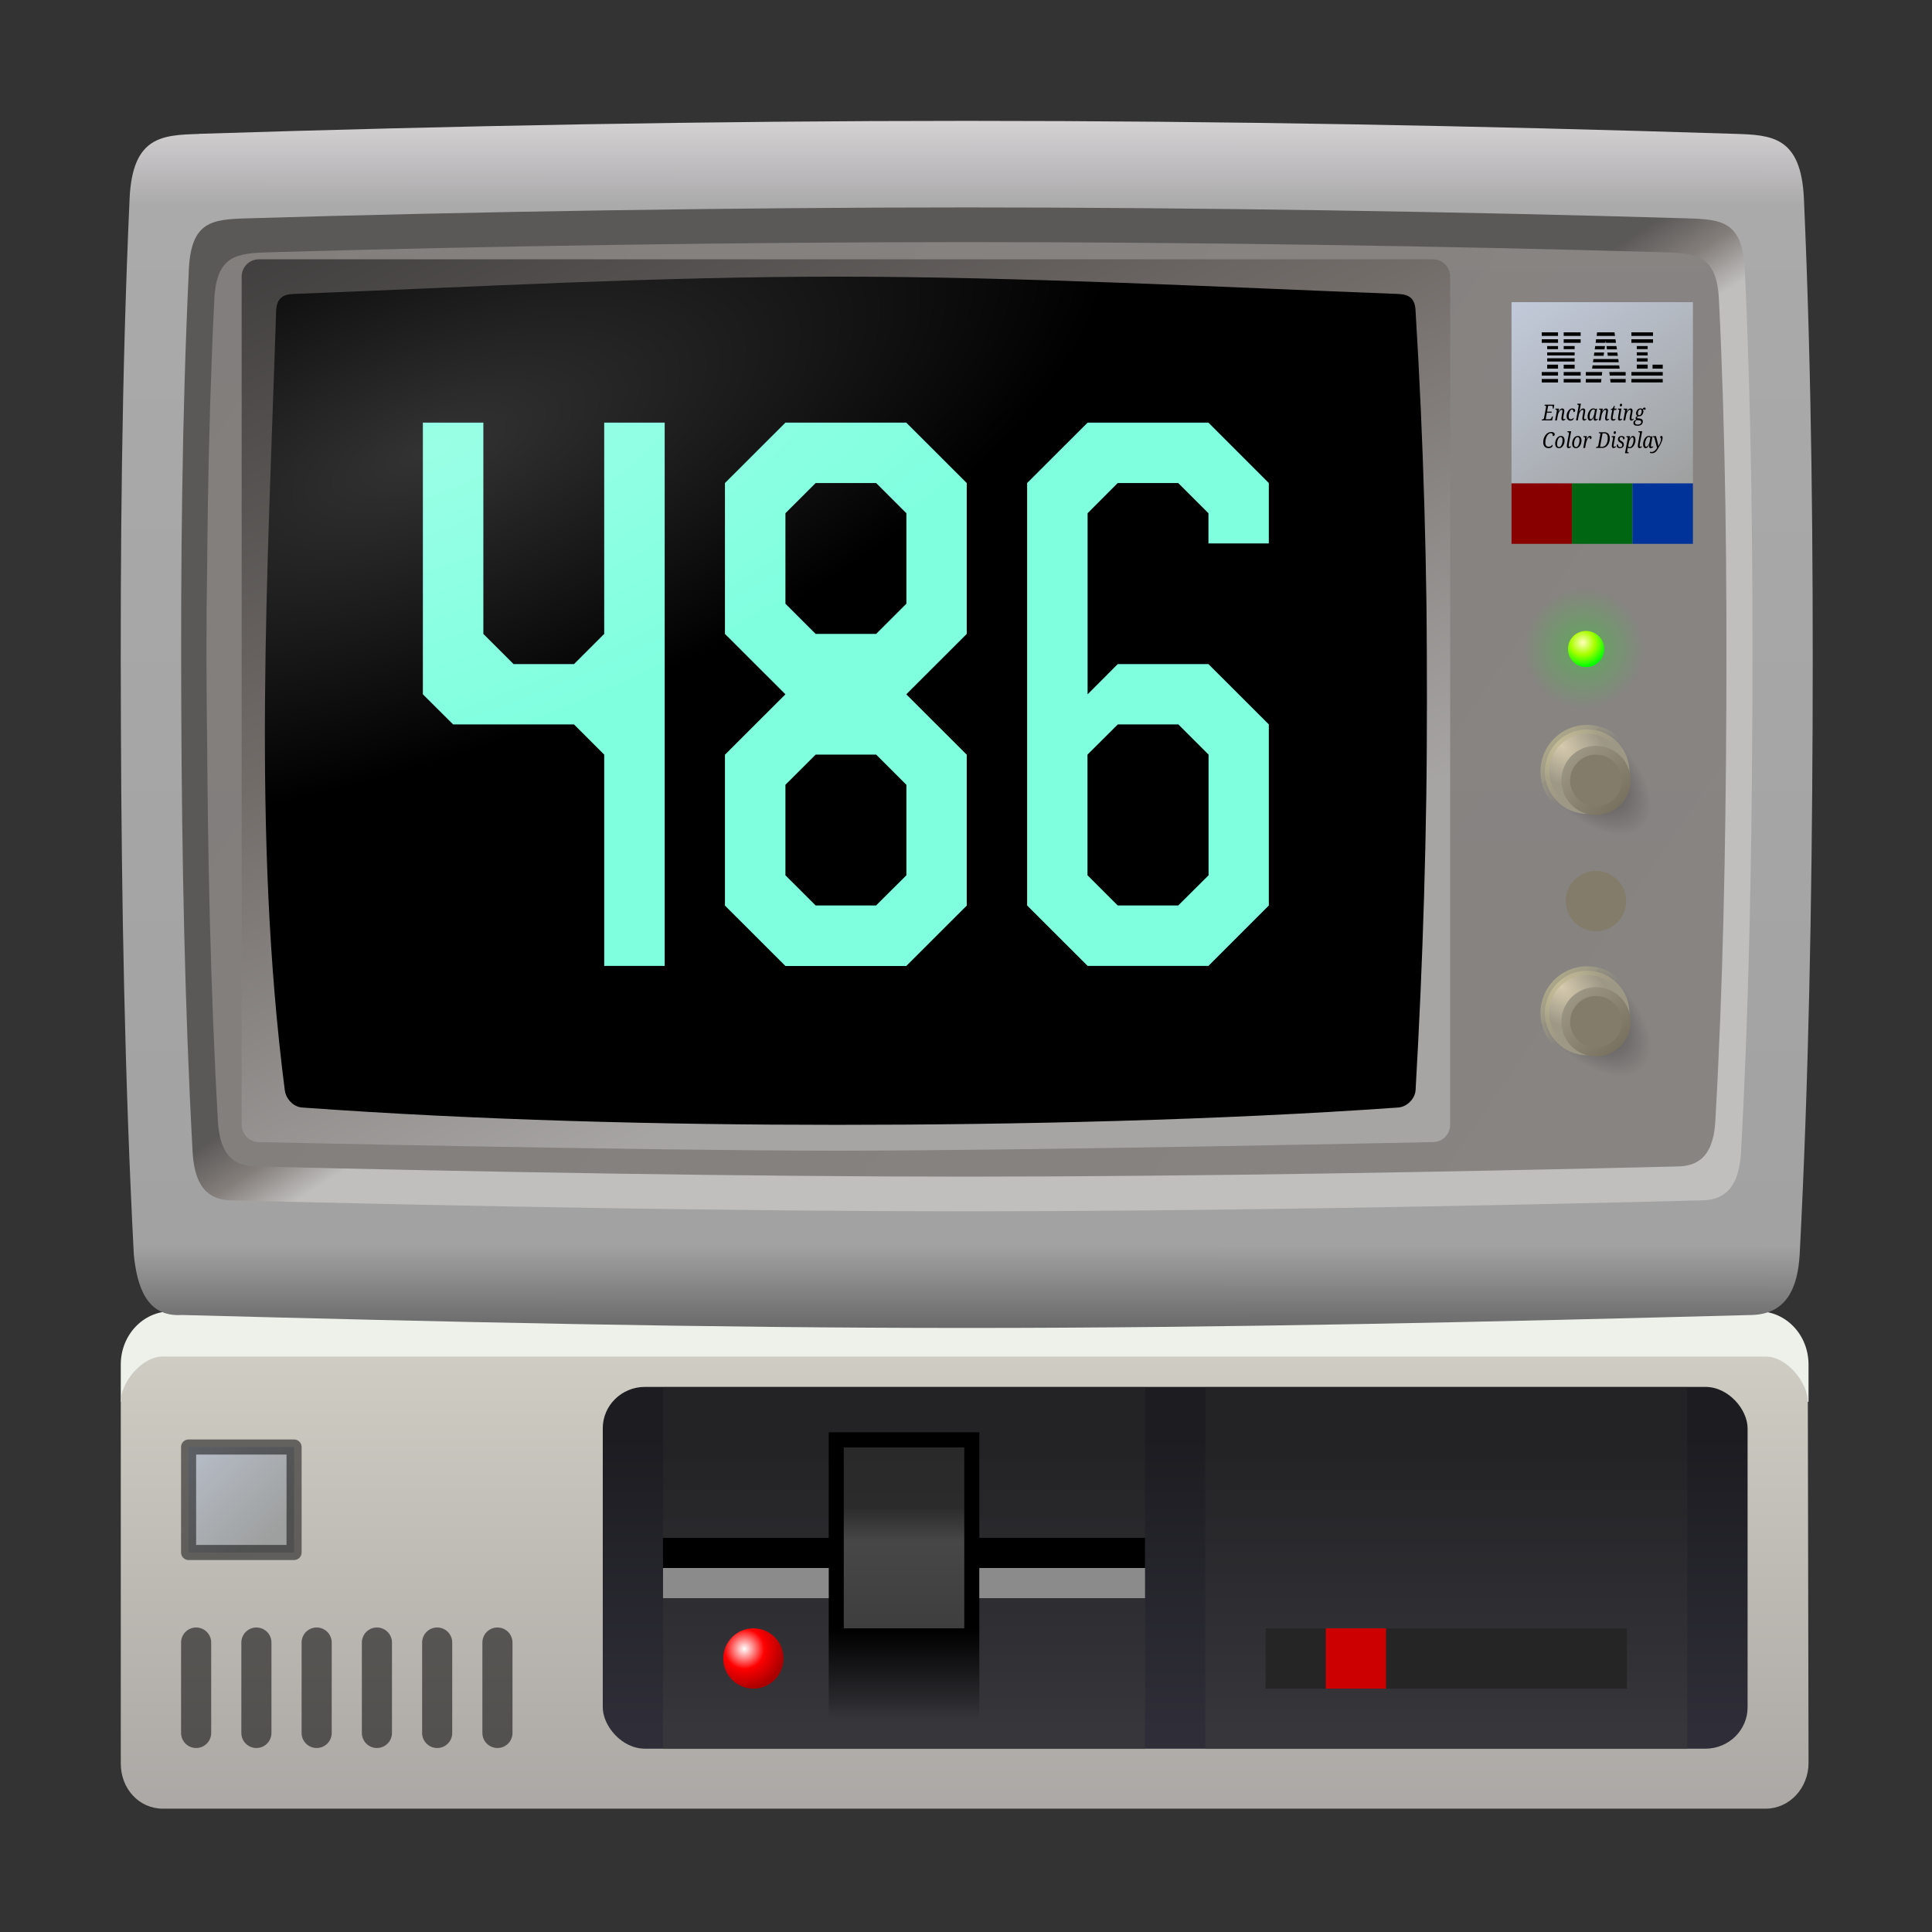 <?xml version="1.0" encoding="UTF-8" standalone="no"?>
<!-- Created with Inkscape (http://www.inkscape.org/) -->

<svg
   width="32"
   height="32"
   viewBox="0 0 8.467 8.467"
   version="1.1"
   id="svg1"
   xml:space="preserve"
   inkscape:version="1.3.2 (091e20ef0f, 2023-11-25, custom)"
   sodipodi:docname="cpu-486-32.svg"
   inkscape:export-filename="pc-256.png"
   inkscape:export-xdpi="96"
   inkscape:export-ydpi="96"
   xmlns:inkscape="http://www.inkscape.org/namespaces/inkscape"
   xmlns:sodipodi="http://sodipodi.sourceforge.net/DTD/sodipodi-0.dtd"
   xmlns:xlink="http://www.w3.org/1999/xlink"
   xmlns="http://www.w3.org/2000/svg"
   xmlns:svg="http://www.w3.org/2000/svg"
   xmlns:rdf="http://www.w3.org/1999/02/22-rdf-syntax-ns#"
   xmlns:cc="http://creativecommons.org/ns#"><rect x="0" y="0" width="8.467" height="8.467" fill="#333333" stroke="none"/><sodipodi:namedview
     id="namedview1"
     pagecolor="#505050"
     bordercolor="#eeeeee"
     borderopacity="1"
     inkscape:showpageshadow="0"
     inkscape:pageopacity="0"
     inkscape:pagecheckerboard="true"
     inkscape:deskcolor="#505050"
     inkscape:document-units="px"
     showguides="true"
     showgrid="true"
     inkscape:zoom="24.28125"
     inkscape:cx="16"
     inkscape:cy="16"
     inkscape:window-width="1455"
     inkscape:window-height="988"
     inkscape:window-x="0"
     inkscape:window-y="0"
     inkscape:window-maximized="0"
     inkscape:current-layer="layer2"><sodipodi:guide
       position="0.529,7.937"
       orientation="-1,0"
       id="guide1"
       inkscape:locked="false"
       inkscape:label=""
       inkscape:color="rgb(87,227,137)" /><sodipodi:guide
       position="0.529,0.529"
       orientation="0,1"
       id="guide2"
       inkscape:locked="false"
       inkscape:label=""
       inkscape:color="rgb(87,227,137)" /><sodipodi:guide
       position="7.937,7.937"
       orientation="0,1"
       id="guide3"
       inkscape:locked="false"
       inkscape:label=""
       inkscape:color="rgb(87,227,137)" /><sodipodi:guide
       position="7.937,0.529"
       orientation="-1,0"
       id="guide4"
       inkscape:locked="false"
       inkscape:label=""
       inkscape:color="rgb(87,227,137)" /><inkscape:grid
       id="grid10"
       units="px"
       originx="0"
       originy="0"
       spacingx="0.132"
       spacingy="0.132"
       empcolor="#0099e5"
       empopacity="0.302"
       color="#0099e5"
       opacity="0.149"
       empspacing="2"
       dotted="false"
       gridanglex="30"
       gridanglez="30"
       visible="true" /></sodipodi:namedview><defs
     id="defs1"><linearGradient
       id="linearGradient6"
       inkscape:collect="always"><stop
         style="stop-color:#000000;stop-opacity:1;"
         offset="0"
         id="stop6" /><stop
         style="stop-color:#000000;stop-opacity:0;"
         offset="1"
         id="stop7" /></linearGradient><linearGradient
       id="linearGradient3"
       inkscape:collect="always"><stop
         style="stop-color:#292929;stop-opacity:1;"
         offset="0"
         id="stop3" /><stop
         style="stop-color:#2b2b2b;stop-opacity:1;"
         offset="0.331"
         id="stop12" /><stop
         style="stop-color:#474747;stop-opacity:1;"
         offset="0.52"
         id="stop5" /><stop
         style="stop-color:#3e3e3e;stop-opacity:1;"
         offset="1"
         id="stop4" /></linearGradient><linearGradient
       id="linearGradient67"
       inkscape:collect="always"><stop
         style="stop-color:#ffffff;stop-opacity:0.2;"
         offset="0"
         id="stop75" /><stop
         style="stop-color:#ffffff;stop-opacity:0;"
         offset="1"
         id="stop78" /></linearGradient><linearGradient
       id="linearGradient36"
       inkscape:collect="always"><stop
         style="stop-color:#74706d;stop-opacity:1;"
         offset="0"
         id="stop38" /><stop
         style="stop-color:#7e7a77;stop-opacity:1;"
         offset="1"
         id="stop42" /></linearGradient><linearGradient
       id="linearGradient80"
       inkscape:collect="always"><stop
         style="stop-color:#000000;stop-opacity:0.5;"
         offset="0"
         id="stop80" /><stop
         style="stop-color:#000000;stop-opacity:0;"
         offset="1"
         id="stop81" /></linearGradient><linearGradient
       id="linearGradient76"
       inkscape:collect="always"><stop
         style="stop-color:#bab28d;stop-opacity:1;"
         offset="0"
         id="stop76" /><stop
         style="stop-color:#b8b389;stop-opacity:0;"
         offset="0.498"
         id="stop77" /></linearGradient><linearGradient
       id="linearGradient73"
       inkscape:collect="always"><stop
         style="stop-color:#d6cbae;stop-opacity:1;"
         offset="0"
         id="stop73" /><stop
         style="stop-color:#9d9786;stop-opacity:1;"
         offset="1"
         id="stop74" /></linearGradient><linearGradient
       id="linearGradient71"
       inkscape:collect="always"><stop
         style="stop-color:#9d9786;stop-opacity:1;"
         offset="0"
         id="stop71" /><stop
         style="stop-color:#77705f;stop-opacity:1;"
         offset="1"
         id="stop72" /></linearGradient><linearGradient
       id="linearGradient66"
       inkscape:collect="always"><stop
         style="stop-color:#00ff00;stop-opacity:0.2;"
         offset="0.3"
         id="stop68" /><stop
         style="stop-color:#00ff00;stop-opacity:0;"
         offset="1"
         id="stop67" /></linearGradient><linearGradient
       id="linearGradient63"
       inkscape:collect="always"><stop
         style="stop-color:#ffffbb;stop-opacity:1;"
         offset="0"
         id="stop56" /><stop
         style="stop-color:#aaff00;stop-opacity:1;"
         offset="0.498"
         id="stop62" /><stop
         style="stop-color:#00ff00;stop-opacity:1;"
         offset="1"
         id="stop63" /></linearGradient><linearGradient
       id="linearGradient37"
       inkscape:collect="always"><stop
         style="stop-color:#413f3f;stop-opacity:1;"
         offset="0"
         id="stop35" /><stop
         style="stop-color:#726c69;stop-opacity:1;"
         offset="0.5"
         id="stop36" /><stop
         style="stop-color:#a7a5a4;stop-opacity:1;"
         offset="1"
         id="stop37" /></linearGradient><linearGradient
       id="linearGradient14"
       inkscape:collect="always"><stop
         style="stop-color:#5b5958;stop-opacity:1;"
         offset="0"
         id="stop19" /><stop
         style="stop-color:#847e7b;stop-opacity:1;"
         offset="0.5"
         id="stop25" /><stop
         style="stop-color:#c0bfbe;stop-opacity:1;"
         offset="1"
         id="stop24" /></linearGradient><linearGradient
       id="linearGradient20"
       inkscape:collect="always"><stop
         style="stop-color:#d5d2d4;stop-opacity:1;"
         offset="0"
         id="stop20" /><stop
         style="stop-color:#abaaab;stop-opacity:1;"
         offset="0.07"
         id="stop22" /><stop
         style="stop-color:#a2a2a2;stop-opacity:1;"
         offset="0.93"
         id="stop23" /><stop
         style="stop-color:#686868;stop-opacity:1;"
         offset="1"
         id="stop21" /></linearGradient><linearGradient
       id="linearGradient57"
       inkscape:collect="always"><stop
         style="stop-color:#ffffff;stop-opacity:1;"
         offset="0"
         id="stop57" /><stop
         style="stop-color:#ff0000;stop-opacity:1;"
         offset="0.498"
         id="stop59" /><stop
         style="stop-color:#aa0000;stop-opacity:1;"
         offset="1"
         id="stop58" /></linearGradient><linearGradient
       id="linearGradient32"
       inkscape:collect="always"><stop
         style="stop-color:#292929;stop-opacity:1;"
         offset="0"
         id="stop32" /><stop
         style="stop-color:#3d3d3d;stop-opacity:1;"
         offset="1"
         id="stop33" /></linearGradient><linearGradient
       id="linearGradient5"
       inkscape:collect="always"><stop
         style="stop-color:#1c1c21;stop-opacity:1;"
         offset="0"
         id="stop10" /><stop
         style="stop-color:#2f2e38;stop-opacity:1;"
         offset="1"
         id="stop11" /></linearGradient><linearGradient
       id="linearGradient8"
       inkscape:collect="always"><stop
         style="stop-color:#c2cada;stop-opacity:1;"
         offset="0"
         id="stop8" /><stop
         style="stop-color:#9ea09f;stop-opacity:1;"
         offset="1"
         id="stop9" /></linearGradient><linearGradient
       id="linearGradient1"
       inkscape:collect="always"><stop
         style="stop-color:#cfccc3;stop-opacity:1;"
         offset="0"
         id="stop1" /><stop
         style="stop-color:#aba8a5;stop-opacity:1;"
         offset="1"
         id="stop2" /></linearGradient><linearGradient
       inkscape:collect="always"
       xlink:href="#linearGradient1"
       id="linearGradient2"
       x1="2.646"
       y1="49.477"
       x2="2.646"
       y2="65.088"
       gradientUnits="userSpaceOnUse"
       gradientTransform="matrix(0.538,0,0,0.577,-1.186,-4.884)" /><linearGradient
       inkscape:collect="always"
       xlink:href="#linearGradient8"
       id="linearGradient9"
       x1="5.257"
       y1="52.971"
       x2="8.276"
       y2="55.989"
       gradientUnits="userSpaceOnUse"
       gradientTransform="matrix(0.935,0,0,0.935,-3.529,-27.538)" /><linearGradient
       inkscape:collect="always"
       xlink:href="#linearGradient5"
       id="linearGradient11"
       x1="23.019"
       y1="51.329"
       x2="23.019"
       y2="61.383"
       gradientUnits="userSpaceOnUse"
       gradientTransform="matrix(0.698,0,0,0.746,-2.007,-17.843)" /><linearGradient
       inkscape:collect="always"
       xlink:href="#linearGradient32"
       id="linearGradient33"
       x1="42.598"
       y1="51.329"
       x2="42.598"
       y2="61.383"
       gradientUnits="userSpaceOnUse"
       gradientTransform="matrix(0.663,0,0,0.689,-0.331,-14.227)" /><linearGradient
       inkscape:collect="always"
       xlink:href="#linearGradient32"
       id="linearGradient34"
       gradientUnits="userSpaceOnUse"
       x1="42.598"
       y1="51.329"
       x2="42.598"
       y2="61.383"
       gradientTransform="matrix(0.663,0,0,0.689,-0.783,-14.227)" /><radialGradient
       inkscape:collect="always"
       xlink:href="#linearGradient57"
       id="radialGradient58"
       cx="27.208"
       cy="57.856"
       fx="27.208"
       fy="57.856"
       r="0.529"
       gradientUnits="userSpaceOnUse"
       gradientTransform="matrix(-9.2291979e-6,1.907,-1.915,-9.4548034e-6,126.625,-25.42)" /><linearGradient
       inkscape:collect="always"
       xlink:href="#linearGradient20"
       id="linearGradient21"
       x1="7.938"
       y1="2.646"
       x2="7.933"
       y2="39.555"
       gradientUnits="userSpaceOnUse"
       gradientTransform="matrix(0.301,0,0,0.308,-3.585,-5.246)" /><linearGradient
       inkscape:collect="always"
       xlink:href="#linearGradient14"
       id="linearGradient24"
       x1="11.159"
       y1="33.478"
       x2="12.747"
       y2="35.983"
       gradientUnits="userSpaceOnUse"
       gradientTransform="matrix(0.301,0,0,0.308,-3.585,-5.246)" /><linearGradient
       inkscape:collect="always"
       xlink:href="#linearGradient37"
       id="linearGradient35"
       x1="13.229"
       y1="6.879"
       x2="25.4"
       y2="33.867"
       gradientUnits="userSpaceOnUse"
       gradientTransform="matrix(0.301,0,0,0.308,-4.064,-5.246)" /><linearGradient
       inkscape:collect="always"
       xlink:href="#linearGradient8"
       id="linearGradient9-9"
       x1="51.656"
       y1="9.754"
       x2="54.968"
       y2="13.668"
       gradientUnits="userSpaceOnUse"
       gradientTransform="matrix(1.886,0,0,1.589,-43.937,-8.175)" /><radialGradient
       inkscape:collect="always"
       xlink:href="#linearGradient63"
       id="radialGradient56"
       gradientUnits="userSpaceOnUse"
       gradientTransform="matrix(-2.0305529e-6,0.429,-0.421,-2.1278766e-6,36.648,-11.197)"
       cx="27.208"
       cy="57.856"
       fx="27.208"
       fy="57.856"
       r="0.529" /><radialGradient
       inkscape:collect="always"
       xlink:href="#linearGradient66"
       id="radialGradient67"
       cx="53.975"
       cy="20.637"
       fx="53.975"
       fy="20.637"
       r="0.794"
       gradientUnits="userSpaceOnUse"
       gradientTransform="matrix(0.702,2.5124948e-6,-1.2168817e-6,0.715,-25.589,-14.225)" /><radialGradient
       inkscape:collect="always"
       xlink:href="#linearGradient80"
       id="radialGradient86"
       gradientUnits="userSpaceOnUse"
       gradientTransform="matrix(1.071,1.071,-0.576,0.576,9.65,-47.953)"
       cx="53.975"
       cy="23.343"
       fx="53.975"
       fy="23.343"
       r="1.607" /><radialGradient
       inkscape:collect="always"
       xlink:href="#linearGradient73"
       id="radialGradient87"
       gradientUnits="userSpaceOnUse"
       gradientTransform="matrix(-0.5,0.6,-0.984,-0.82,103.225,8.744)"
       cx="54.548"
       cy="23.063"
       fx="54.548"
       fy="23.063"
       r="1.323" /><linearGradient
       inkscape:collect="always"
       xlink:href="#linearGradient76"
       id="linearGradient87"
       gradientUnits="userSpaceOnUse"
       x1="52.652"
       y1="21.96"
       x2="55.298"
       y2="24.606"
       gradientTransform="translate(0.08,0.076)" /><linearGradient
       inkscape:collect="always"
       xlink:href="#linearGradient71"
       id="linearGradient88"
       gradientUnits="userSpaceOnUse"
       x1="53.446"
       y1="22.754"
       x2="55.033"
       y2="24.342"
       gradientTransform="translate(0.08,0.076)" /><linearGradient
       inkscape:collect="always"
       xlink:href="#linearGradient36"
       id="linearGradient40"
       x1="11.774"
       y1="6.218"
       x2="55.959"
       y2="35.057"
       gradientUnits="userSpaceOnUse"
       gradientTransform="matrix(0.317,0,0,0.308,-4.137,-5.246)" /><radialGradient
       inkscape:collect="always"
       xlink:href="#linearGradient67"
       id="radialGradient82"
       cx="19.05"
       cy="10.065"
       fx="19.05"
       fy="10.065"
       r="17.595"
       gradientTransform="matrix(0.353,-0.139,0.056,0.148,-5.614,-0.181)"
       gradientUnits="userSpaceOnUse" /><linearGradient
       inkscape:collect="always"
       xlink:href="#linearGradient3"
       id="linearGradient4"
       x1="18.72"
       y1="21.41"
       x2="18.72"
       y2="25.95"
       gradientUnits="userSpaceOnUse"
       gradientTransform="matrix(1,0,0,1,-0.381,-7.9555694e-7)" /><linearGradient
       inkscape:collect="always"
       xlink:href="#linearGradient6"
       id="linearGradient7"
       x1="15.298"
       y1="25.95"
       x2="15.298"
       y2="28.22"
       gradientUnits="userSpaceOnUse" /></defs><g
     inkscape:label="HAL Personal Computer"
     inkscape:groupmode="layer"
     id="layer1"
     style="display:inline;opacity:1;mix-blend-mode:normal"
     transform="matrix(0.22,0,0,0.22,0.48,0.74)"
     sodipodi:insensitive="true"><path
       id="rect2"
       style="display:inline;opacity:1;mix-blend-mode:normal;fill:#edf1ea;fill-opacity:1;stroke-width:0.147;stroke-linecap:round;stroke-linejoin:round"
       inkscape:label="Front Panel Top Bevel"
       d="M 1.221,22.759 H 32.848 c 0.552,0 0.997,0.473 0.997,1.06 v 0.741 H 0.224 l 1e-7,-0.741 c 0,-0.587 0.445,-1.06 0.997,-1.06 z"
       sodipodi:nodetypes="sssccss"
       sodipodi:insensitive="true" /><path
       id="rect1"
       style="opacity:1;fill:url(#linearGradient2);stroke:none;stroke-width:0.147;stroke-linecap:round;stroke-linejoin:round"
       d="m 1.064,23.66 h 31.927 c 0.427,0 0.839,0.519 0.84,0.901 l 0.014,7.189 c 9.79e-4,0.507 -0.381,0.916 -0.854,0.916 H 1.064 c -0.473,0 -0.84,-0.393 -0.84,-0.901 v -7.205 c 0,-0.382 0.413,-0.901 0.84,-0.901 z"
       sodipodi:nodetypes="sssssssss"
       inkscape:label="Front Panel"
       sodipodi:insensitive="true" /><g
       inkscape:groupmode="layer"
       id="layer5"
       inkscape:label="Badge"
       style="display:inline;opacity:1;mix-blend-mode:normal;stroke-width:0.954"
       transform="matrix(0.851,0,0,0.851,0.245,5.544)"
       sodipodi:insensitive="true"><rect
         style="display:inline;opacity:1;mix-blend-mode:normal;fill:url(#linearGradient9);fill-opacity:1;stroke:#000000;stroke-width:0.353;stroke-linecap:round;stroke-linejoin:round;stroke-dasharray:none;stroke-opacity:0.5;paint-order:markers stroke fill"
         id="rect7"
         width="2.469"
         height="2.469"
         x="1.563"
         y="23.405"
         rx="6.8656566e-18"
         inkscape:label="Panel"
         ry="6.866959e-18" /></g><g
       inkscape:groupmode="layer"
       id="layer6"
       inkscape:label="Ventilation Holes"
       style="display:inline;opacity:1;mix-blend-mode:normal"
       transform="matrix(0.769,0,0,0.769,0.611,9.754)"
       sodipodi:insensitive="true"><path
         style="display:inline;fill:none;fill-opacity:1;stroke:#000000;stroke-width:0.78;stroke-linecap:round;stroke-linejoin:round;stroke-dasharray:none;stroke-opacity:0.533;paint-order:markers stroke fill"
         d="M 1.449,25.491 V 27.833"
         id="path16"
         sodipodi:nodetypes="cc"
         inkscape:label="Hole" /><use
         x="0"
         y="0"
         xlink:href="#path16"
         id="use17"
         transform="translate(1.561)"
         style="display:inline" /><use
         x="0"
         y="0"
         xlink:href="#path16"
         id="use19"
         transform="translate(3.122)"
         style="display:inline" /><use
         x="0"
         y="0"
         xlink:href="#path16"
         id="use22"
         transform="translate(6.244)"
         style="display:inline" /><use
         x="0"
         y="0"
         xlink:href="#path16"
         id="use24"
         transform="translate(4.683)"
         style="display:inline" /><use
         x="0"
         y="0"
         xlink:href="#path16"
         id="use7"
         transform="translate(7.805)" /></g><g
       inkscape:groupmode="layer"
       id="layer4"
       inkscape:label="Drive Bay"
       transform="matrix(0.791,0,0,0.776,0.09,9.379)"
       style="display:inline"
       sodipodi:insensitive="true"><rect
         style="display:inline;opacity:1;mix-blend-mode:normal;fill:url(#linearGradient11);stroke-width:0.191;stroke-linecap:round;stroke-linejoin:round;stroke-opacity:0.5;paint-order:markers stroke fill"
         id="rect5"
         width="28.831"
         height="9.287"
         x="12.308"
         y="19.182"
         inkscape:label="Panel"
         rx="1.062"
         ry="1.062" /><g
         inkscape:groupmode="layer"
         id="layer7"
         inkscape:label="Floppy Drive"
         style="display:inline;opacity:1;mix-blend-mode:normal"
         transform="matrix(0.998,0,0,1.023,0.075,-1.167)"><rect
           style="display:inline;opacity:1;mix-blend-mode:normal;fill:url(#linearGradient34);fill-opacity:0.502;stroke:none;stroke-width:0.268;stroke-linecap:round;stroke-linejoin:round;stroke-dasharray:none;stroke-opacity:1;paint-order:markers stroke fill"
           id="rect31-5"
           width="12.163"
           height="9.08"
           x="13.778"
           y="19.896"
           inkscape:label="Panel" /><path
           id="rect42"
           style="display:inline;opacity:1;mix-blend-mode:normal;fill:url(#linearGradient7);stroke-width:0.391;stroke-linecap:round;stroke-dasharray:none;stroke-opacity:0.75;paint-order:stroke markers fill"
           inkscape:label="Hole"
           d="M 13.778,23.68 H 17.959 V 21.031 h 3.801 v 2.648 h 4.181 v 0.757 h -4.181 v 3.783 H 17.959 v -3.783 h -4.181 z"
           sodipodi:nodetypes="ccccccccccccc" /><ellipse
           style="display:inline;fill:url(#radialGradient58);fill-opacity:1;stroke:none;stroke-width:1.011;stroke-linecap:round;stroke-linejoin:miter;stroke-dasharray:none;stroke-opacity:0.75;paint-order:stroke markers fill"
           id="path56"
           inkscape:label="LED"
           cx="16.058"
           cy="26.706"
           rx="0.76"
           ry="0.757" /><rect
           style="opacity:1;fill:url(#linearGradient4);stroke:none;stroke-width:0.758;stroke-linecap:round;stroke-miterlimit:3.3;stroke-dasharray:none;stroke-opacity:1;paint-order:stroke fill markers"
           id="rect3"
           width="3.041"
           height="4.54"
           x="18.339"
           y="21.41" /><rect
           style="opacity:1;fill:#8b8b8b;fill-opacity:1;stroke:none;stroke-width:0.758;stroke-linecap:round;stroke-miterlimit:3.3;stroke-dasharray:none;stroke-opacity:1;paint-order:stroke fill markers"
           id="rect9"
           width="4.181"
           height="0.757"
           x="13.778"
           y="24.436" /><rect
           style="opacity:1;fill:#8b8b8b;fill-opacity:1;stroke:none;stroke-width:0.758;stroke-linecap:round;stroke-miterlimit:3.3;stroke-dasharray:none;stroke-opacity:1;paint-order:stroke fill markers"
           id="rect10"
           width="4.181"
           height="0.757"
           x="21.76"
           y="24.436" /></g><g
         inkscape:groupmode="layer"
         id="layer8"
         inkscape:label="Hard Drive"
         style="display:inline;opacity:1;mix-blend-mode:normal"
         transform="matrix(0.998,0,0,1.023,0.091,-1.167)"><rect
           style="display:inline;opacity:1;mix-blend-mode:normal;fill:url(#linearGradient33);fill-opacity:0.502;stroke:none;stroke-width:0.268;stroke-linecap:round;stroke-linejoin:round;stroke-dasharray:none;stroke-opacity:1;paint-order:markers stroke fill"
           id="rect33"
           width="12.163"
           height="9.08"
           x="27.446"
           y="19.896"
           inkscape:label="Panel" /><rect
           style="display:inline;opacity:1;mix-blend-mode:normal;fill:#252525;fill-opacity:1;stroke:none;stroke-width:0.45;stroke-linecap:round;stroke-linejoin:miter;stroke-dasharray:none;stroke-opacity:0.75;paint-order:stroke markers fill"
           id="rect35"
           width="9.12"
           height="1.513"
           x="28.966"
           y="25.95"
           inkscape:label="Hole" /><rect
           style="display:inline;opacity:1;mix-blend-mode:normal;fill:#cc0000;fill-opacity:1;stroke:none;stroke-width:1.061;stroke-linecap:round;stroke-linejoin:miter;stroke-dasharray:none;stroke-opacity:0.75;paint-order:stroke markers fill"
           id="rect34"
           width="1.52"
           height="1.513"
           x="30.486"
           y="25.95"
           inkscape:label="LED"
           ry="0" /></g></g></g><g
     inkscape:groupmode="layer"
     id="layer2"
     inkscape:label="HAL Color Monitor"
     style="display:inline;opacity:1"
     transform="matrix(0.475,0,0,0.466,1.098,2.595)"
     inkscape:highlight-color="#3e99e3"><path
       id="rect8"
       style="display:inline;opacity:1;fill:url(#linearGradient21);fill-opacity:1;stroke:none;stroke-width:0.081;stroke-linecap:round;stroke-dasharray:none;stroke-opacity:1;paint-order:normal"
       d="m -0.479,-4.31 c 2.362,-0.076 4.724,-0.122 7.087,-0.122 2.363,0 4.726,0.046 7.087,0.122 0.338,0.011 0.611,0.023 0.637,0.61 0.072,1.653 0.086,3.309 0.08,4.964 -0.007,1.655 -0.035,3.311 -0.119,4.964 -0.018,0.31 -0.117,0.559 -0.438,0.57 -2.415,0.065 -4.831,0.122 -7.246,0.122 -2.416,0 -4.831,-0.057 -7.246,-0.122 C -0.968,6.819 -1.049,6.513 -1.077,6.229 -1.161,4.576 -1.19,2.92 -1.196,1.265 c -0.007,-1.655 0.007,-3.311 0.08,-4.964 0.026,-0.588 0.299,-0.599 0.637,-0.61 z"
       sodipodi:nodetypes="sssssssssssss"
       inkscape:label="Front Surface"
       sodipodi:insensitive="true" /><rect
       style="display:inline;opacity:1;mix-blend-mode:normal;fill:url(#linearGradient40);fill-opacity:0.75;stroke:none;stroke-width:0.021;stroke-linecap:round;stroke-miterlimit:3.3"
       id="rect6"
       width="14.018"
       height="8.871"
       x="-0.401"
       y="-3.334"
       rx="2.3158958e-18"
       ry="2.2798082e-18"
       inkscape:label="InnerPanel"
       sodipodi:insensitive="true" /><path
       id="path10"
       style="display:inline;fill:url(#linearGradient24);fill-opacity:1;stroke:none;stroke-width:0.069;stroke-linecap:round"
       inkscape:label="InnerBevel"
       d="m 6.608,-3.618 c -2.084,0 -4.567,0.039 -6.649,0.103 -0.312,0.01 -0.507,0.028 -0.528,0.478 -0.064,1.384 -0.076,2.77 -0.07,4.156 0.006,1.386 0.031,2.772 0.105,4.156 0.023,0.373 0.193,0.44 0.352,0.445 2.13,0.055 4.66,0.103 6.79,0.103 h 2.977e-4 c 2.13,-4.4e-6 4.66,-0.048 6.79,-0.103 0.159,-0.005 0.33,-0.072 0.353,-0.445 0.074,-1.384 0.099,-2.77 0.105,-4.156 0.006,-1.386 -0.007,-2.772 -0.07,-4.156 -0.021,-0.451 -0.216,-0.469 -0.528,-0.478 -2.083,-0.064 -4.566,-0.103 -6.649,-0.103 z m 0,0.326 c 2.011,0 4.421,0.036 6.431,0.096 0.301,0.009 0.489,0.026 0.509,0.445 0.062,1.288 0.074,2.579 0.068,3.869 -0.006,1.29 -0.03,2.581 -0.102,3.869 -0.022,0.348 -0.187,0.409 -0.34,0.414 -2.056,0.051 -4.511,0.096 -6.567,0.096 h -2.968e-4 c -2.056,-3.7e-6 -4.511,-0.045 -6.567,-0.096 -0.154,-0.005 -0.319,-0.067 -0.34,-0.414 -0.072,-1.288 -0.096,-2.579 -0.102,-3.869 -0.006,-1.29 0.006,-2.581 0.068,-3.869 0.02,-0.42 0.208,-0.436 0.509,-0.445 2.01,-0.059 4.42,-0.096 6.431,-0.096 z"
       sodipodi:nodetypes="ccccccssccccsccccccccssccccscc"
       sodipodi:insensitive="true" /><rect
       style="display:inline;opacity:1;fill:#000000;fill-opacity:1;stroke:none;stroke-width:0.02;stroke-linecap:round;stroke-miterlimit:3.3"
       id="rect78"
       width="10.739"
       height="8.17"
       x="0.116"
       y="-3.064"
       rx="2.2101728e-18"
       ry="2.2588929e-18"
       inkscape:label="Screen"
       sodipodi:insensitive="true" /><g
       id="g6"
       inkscape:label="486"><path
         style="display:inline;opacity:1;fill:#80ffdf;fill-opacity:1;stroke-width:0.141;stroke-linecap:round;stroke-linejoin:round;stroke-miterlimit:3.3;stroke-opacity:0.25;paint-order:stroke fill markers"
         d="m 1.59,-1.594 h 0.558 v 1.987 l 0.279,0.284 H 2.984 l 0.279,-0.284 0,-1.987 h 0.558 v 5.109 l -0.558,0 0,-1.987 L 2.984,1.244 H 1.869 L 1.59,0.961 Z"
         id="path1"
         sodipodi:nodetypes="ccccccccccccccc" /><path
         id="path4"
         style="display:inline;opacity:1;fill:#80ffdf;fill-opacity:1;stroke-width:0.141;stroke-linecap:round;stroke-linejoin:round;stroke-miterlimit:3.3;stroke-opacity:0.25;paint-order:stroke fill markers"
         d="m 4.935,-1.594 -0.558,0.568 2e-7,1.419 0.558,0.568 -0.558,0.568 -2e-7,1.419 0.558,0.568 h 1.115 l 0.558,-0.568 2e-7,-1.419 -0.558,-0.568 0.558,-0.568 -2e-7,-1.419 -0.558,-0.568 z m 0.279,0.568 h 0.558 l 0.279,0.284 2e-7,0.851 -0.279,0.284 H 5.214 l -0.279,-0.284 -2e-7,-0.851 z m 0,2.554 h 0.558 l 0.279,0.284 -2e-7,0.851 L 5.771,2.947 H 5.214 l -0.279,-0.284 2e-7,-0.851 z"
         sodipodi:nodetypes="ccccccccccccccccccccccccccccccccc" /><path
         id="path5"
         style="display:inline;opacity:1;fill:#80ffdf;fill-opacity:1;stroke-width:0.141;stroke-linecap:round;stroke-linejoin:round;stroke-miterlimit:3.3;stroke-opacity:0.25;paint-order:stroke fill markers"
         d="M 7.723,-1.594 7.165,-1.026 V 2.947 L 7.723,3.515 H 8.838 L 9.395,2.947 V 1.244 L 8.838,0.677 H 8.001 L 7.723,0.961 v -1.703 L 8.001,-1.026 h 0.558 l 0.279,0.284 v 0.284 H 9.395 V -1.026 L 8.838,-1.594 Z m 0.279,2.838 h 0.558 l 0.279,0.284 -3e-7,1.135 L 8.559,2.947 H 8.001 l -0.279,-0.284 3e-7,-1.135 z"
         sodipodi:nodetypes="cccccccccccccccccccccccccccc" /></g><rect
       style="display:inline;opacity:1;fill:url(#radialGradient82);stroke:none;stroke-width:0.02;stroke-linecap:round;stroke-miterlimit:3.3"
       id="rect79"
       width="10.591"
       height="8.057"
       x="0.116"
       y="-3.008"
       rx="2.2101728e-18"
       ry="2.2588929e-18"
       inkscape:label="Screen Reflection"
       sodipodi:insensitive="true" /><path
       id="rect12"
       style="display:inline;opacity:1;fill:url(#linearGradient35);stroke-width:0.081;stroke-miterlimit:3.6;stroke-opacity:0.5;paint-order:fill markers stroke"
       inkscape:label="ScreenBevel"
       d="m 0.077,-3.13 c -0.088,0 -0.159,0.073 -0.159,0.163 v 7.976 c 0,0.09 0.071,0.163 0.159,0.163 0,0 3.557,0.081 5.335,0.081 1.778,0 5.497,-0.081 5.497,-0.081 0.088,0 0.159,-0.073 0.159,-0.163 v -7.976 c 0,-0.09 -0.071,-0.163 -0.159,-0.163 z m 5.335,0.163 c 1.673,2e-7 3.506,0.097 5.178,0.163 0.103,0.004 0.156,0.045 0.159,0.163 0.146,2.417 0.137,4.911 0,7.325 -0.005,0.081 -0.08,0.157 -0.159,0.163 -1.645,0.119 -3.529,0.163 -5.178,0.163 -1.623,0 -3.319,-0.044 -4.937,-0.163 -0.08,-0.006 -0.149,-0.082 -0.159,-0.163 -0.304,-2.407 -0.156,-4.907 -0.08,-7.325 0.004,-0.118 0.057,-0.159 0.159,-0.163 1.672,-0.066 3.344,-0.163 5.017,-0.163 z"
       sodipodi:nodetypes="ssscscsssssscssssscss"
       sodipodi:insensitive="true" /><g
       inkscape:groupmode="layer"
       id="g44"
       inkscape:label="Badge"
       style="display:inline;opacity:1;mix-blend-mode:normal;stroke-width:1.2"
       transform="matrix(0.268,0,0,0.274,-2.703,-4.734)"
       sodipodi:insensitive="true"><rect
         style="display:inline;opacity:1;mix-blend-mode:normal;fill:url(#linearGradient9-9);fill-opacity:1;stroke:none;stroke-width:0.24;stroke-linecap:round;stroke-linejoin:round;stroke-dasharray:none;stroke-opacity:0.5;paint-order:markers stroke fill"
         id="rect7-1"
         width="6.245"
         height="6.221"
         x="53.497"
         y="7.325"
         rx="1.3851596e-17"
         inkscape:label="Panel"
         ry="1.1670707e-17" /><path
         d="M 55.877,8.484 H 55.293 V 8.362 h 0.584 z m 0,0.236 h -0.584 v -0.122 h 0.584 z m -0.207,0.217 h -0.377 v -0.105 h 0.377 z M 55.098,8.484 H 54.538 V 8.362 h 0.56 z m 0.572,0.67 h -0.945 v -0.107 h 0.945 z m -0.572,-0.433 h -0.56 v -0.122 h 0.56 z m 0.572,0.886 h -0.377 v -0.136 h 0.377 z m -0.572,-0.67 h -0.373 v -0.105 h 0.373 z m 0.779,0.908 h -0.584 v -0.122 h 0.584 z m -0.207,-0.482 h -0.945 v -0.112 h 0.945 z m 0.207,0.718 H 55.293 V 9.962 h 0.584 z m -0.779,-0.475 h -0.373 v -0.136 h 0.373 z m 0,0.239 h -0.56 v -0.122 h 0.56 z m 0,0.236 H 54.538 V 9.962 h 0.56 z m 1.962,-1.597 H 56.428 L 56.443,8.362 h 0.599 z m 0.066,0.46 h -0.344 l -0.016,-0.112 h 0.342 z m -0.033,-0.224 h -0.342 l -0.01,-0.076 -0.01,0.076 h -0.338 l 0.016,-0.122 h 0.666 z m 0.064,0.446 h -0.344 l -0.016,-0.112 h 0.342 z m -0.441,-0.334 -0.018,0.112 h -0.336 l 0.016,-0.112 z m 0.71,1.013 h -0.548 l -0.014,-0.122 h 0.562 z m -0.238,-0.458 h -0.888 l 0.016,-0.11 h 0.857 z m -0.504,-0.334 -0.018,0.112 H 56.332 l 0.016,-0.112 z m 0.742,1.028 H 56.906 L 56.892,9.962 h 0.535 z M 57.22,9.606 h -0.949 l 0.016,-0.112 h 0.917 z m -0.601,0.117 -0.014,0.122 h -0.55 v -0.122 z m -0.027,0.239 -0.014,0.119 h -0.523 V 9.962 Z M 58.369,8.484 H 57.623 v -0.122 h 0.746 z m 0,0.236 H 57.623 V 8.598 h 0.746 z m 0.334,0.886 h -0.351 v -0.136 h 0.351 z m -0.519,-0.67 h -0.375 v -0.105 h 0.375 z m 0,0.217 h -0.375 v -0.107 h 0.375 z m 0,0.209 h -0.375 v -0.112 h 0.375 z m 0,0.243 h -0.375 v -0.136 h 0.375 z m 0.519,0.239 h -1.079 v -0.122 h 1.079 z m 0,0.236 H 57.623 V 9.962 h 1.079 z"
         id="use49"
         style="font-size:1.427px;line-height:0;font-family:MeninBlue;-inkscape-font-specification:MeninBlue;letter-spacing:0.135px;word-spacing:0px;display:inline;mix-blend-mode:normal;fill:#000000;fill-opacity:1;stroke-width:0.505;stroke-linecap:round;stroke-linejoin:round;stroke-opacity:0.5;paint-order:markers stroke fill"
         aria-label="HAL"
         inkscape:label="HAL" /><path
         id="path52"
         style="font-style:italic;font-size:0.847px;line-height:1;font-family:'Droid Serif';-inkscape-font-specification:'Droid Serif Italic';letter-spacing:0px;word-spacing:0px;display:inline;opacity:1;mix-blend-mode:normal;fill:#000000;fill-opacity:1;stroke-width:0.483;stroke-miterlimit:3.6;stroke-opacity:0.5;paint-order:fill markers stroke"
         d="m 57.266,10.809 c -0.012,0 -0.022,0.005 -0.029,0.015 -0.007,0.009 -0.011,0.023 -0.011,0.039 0,0.028 0.012,0.041 0.037,0.041 0.012,0 0.021,-0.004 0.028,-0.013 0.008,-0.009 0.011,-0.022 0.011,-0.04 0,-0.028 -0.012,-0.042 -0.037,-0.042 z m -1.503,8.91e-4 -0.006,0.032 h 0.006 c 0.031,0 0.046,0.011 0.046,0.035 0,0.004 -0.002,0.018 -0.006,0.04 l -0.086,0.467 h 0.062 l 0.036,-0.194 c 0.007,-0.037 0.024,-0.074 0.05,-0.112 0.026,-0.038 0.052,-0.058 0.076,-0.058 0.02,0 0.031,0.015 0.031,0.045 0,0.016 -0.003,0.04 -0.01,0.07 l -0.015,0.078 c -0.008,0.045 -0.013,0.078 -0.013,0.102 0,0.023 0.005,0.042 0.016,0.055 0.011,0.014 0.025,0.02 0.044,0.02 0.025,0 0.052,-0.015 0.081,-0.043 l -0.011,-0.022 c -0.016,0.011 -0.03,0.018 -0.043,0.018 -0.016,0 -0.024,-0.012 -0.024,-0.036 0,-0.023 0.003,-0.049 0.009,-0.079 l 0.017,-0.09 c 0.008,-0.039 0.012,-0.066 0.012,-0.082 0,-0.056 -0.023,-0.084 -0.071,-0.084 -0.045,0 -0.087,0.034 -0.124,0.102 h -0.006 c 0.01,-0.042 0.018,-0.084 0.026,-0.126 l 0.026,-0.138 z m -1.125,0.035 -0.006,0.031 h 0.009 c 0.019,0 0.031,0.003 0.037,0.009 0.006,0.006 0.009,0.015 0.009,0.027 0,0.005 -3.18e-4,0.011 -0.002,0.018 l -0.069,0.371 c -0.003,0.016 -0.009,0.028 -0.018,0.037 -0.009,0.009 -0.025,0.013 -0.047,0.013 h -0.009 l -0.005,0.032 h 0.357 l 0.029,-0.132 h -0.035 l -0.011,0.032 c -0.013,0.041 -0.038,0.062 -0.076,0.062 h -0.128 l 0.042,-0.226 h 0.16 l 0.006,-0.037 h -0.16 l 0.038,-0.2 h 0.111 c 0.032,0 0.047,0.016 0.047,0.05 0,0.002 -5.25e-4,0.009 -0.002,0.021 l -0.002,0.023 h 0.035 l 0.021,-0.132 z m 2.385,0.041 c -0.024,0.071 -0.058,0.106 -0.102,0.106 l -0.006,0.03 h 0.05 l -0.041,0.218 c -0.004,0.023 -0.006,0.044 -0.006,0.063 0,0.059 0.024,0.089 0.072,0.089 0.03,0 0.06,-0.012 0.089,-0.036 l -0.011,-0.029 c -0.018,0.011 -0.036,0.017 -0.054,0.017 -0.024,0 -0.036,-0.014 -0.036,-0.042 0,-0.014 0.003,-0.036 0.008,-0.065 l 0.041,-0.215 h 0.08 l 0.008,-0.043 h -0.08 l 0.017,-0.093 z m 1.056,0.056 c -0.027,0 -0.051,0.018 -0.072,0.054 -0.017,-0.016 -0.04,-0.024 -0.068,-0.024 -0.046,0 -0.084,0.018 -0.112,0.053 -0.028,0.035 -0.042,0.073 -0.042,0.115 0,0.043 0.015,0.073 0.046,0.09 -0.024,0.014 -0.041,0.027 -0.05,0.038 -0.009,0.011 -0.013,0.023 -0.013,0.039 0,0.023 0.01,0.041 0.032,0.053 -0.034,0.007 -0.06,0.02 -0.08,0.039 -0.019,0.019 -0.028,0.043 -0.028,0.07 0,0.066 0.048,0.098 0.145,0.098 0.058,0 0.102,-0.013 0.133,-0.04 0.031,-0.026 0.047,-0.062 0.047,-0.109 0,-0.058 -0.034,-0.09 -0.103,-0.099 l -0.064,-0.008 c -0.023,-0.003 -0.033,-0.01 -0.033,-0.022 0,-0.017 0.016,-0.033 0.047,-0.048 0.004,9.81e-4 0.011,0.002 0.021,0.002 0.046,0 0.083,-0.017 0.111,-0.053 0.028,-0.035 0.041,-0.074 0.041,-0.116 0,-0.023 -0.005,-0.042 -0.015,-0.058 0.013,-0.011 0.025,-0.018 0.033,-0.018 0.012,0 0.018,0.009 0.018,0.027 0.026,0 0.04,-0.015 0.04,-0.046 0,-0.023 -0.012,-0.035 -0.034,-0.035 z m -2.487,0.03 c -0.057,0 -0.105,0.028 -0.142,0.083 -0.037,0.055 -0.056,0.115 -0.056,0.181 0,0.048 0.012,0.087 0.036,0.114 0.024,0.028 0.056,0.042 0.094,0.042 0.035,0 0.063,-0.009 0.084,-0.027 0.021,-0.018 0.031,-0.036 0.031,-0.056 0,-0.009 -0.002,-0.016 -0.006,-0.019 -0.025,0.036 -0.057,0.054 -0.096,0.054 -0.049,0 -0.073,-0.034 -0.073,-0.102 0,-0.05 0.012,-0.102 0.035,-0.154 0.023,-0.053 0.05,-0.079 0.08,-0.079 0.016,0 0.029,0.008 0.038,0.025 0.009,0.016 0.014,0.038 0.014,0.065 0.018,0 0.032,-0.005 0.042,-0.015 0.011,-0.01 0.016,-0.024 0.016,-0.039 0,-0.021 -0.008,-0.037 -0.025,-0.051 -0.017,-0.014 -0.041,-0.021 -0.072,-0.021 z m 0.722,0 c -0.056,0 -0.103,0.029 -0.141,0.089 -0.038,0.059 -0.057,0.124 -0.057,0.193 0,0.043 0.008,0.078 0.023,0.102 0.015,0.024 0.036,0.036 0.063,0.036 0.051,0 0.093,-0.041 0.124,-0.122 h 0.004 c -0.004,0.023 -0.006,0.043 -0.006,0.059 0,0.042 0.017,0.063 0.052,0.063 0.031,0 0.062,-0.015 0.093,-0.045 l -0.012,-0.022 c -0.019,0.013 -0.035,0.019 -0.048,0.019 -0.014,0 -0.022,-0.012 -0.022,-0.038 0,-0.021 0.003,-0.049 0.01,-0.084 l 0.045,-0.242 h -0.021 l -0.029,0.019 c -0.022,-0.018 -0.048,-0.028 -0.078,-0.028 z m -1.071,8.93e-4 c -0.045,0 -0.085,0.034 -0.121,0.102 h -0.006 l 0.018,-0.095 h -0.123 l -0.006,0.031 h 0.005 c 0.031,0 0.046,0.012 0.046,0.036 0,0.009 -6.35e-4,0.02 -0.003,0.034 l -0.056,0.304 h 0.062 l 0.036,-0.194 c 0.007,-0.038 0.024,-0.075 0.05,-0.113 0.026,-0.038 0.052,-0.057 0.076,-0.057 0.02,0 0.03,0.015 0.03,0.045 0,0.016 -0.003,0.04 -0.01,0.07 l -0.015,0.078 c -0.008,0.045 -0.012,0.078 -0.012,0.102 0,0.023 0.005,0.042 0.016,0.055 0.011,0.014 0.025,0.02 0.044,0.02 0.025,0 0.052,-0.015 0.081,-0.043 l -0.012,-0.022 c -0.016,0.011 -0.029,0.018 -0.042,0.018 -0.016,0 -0.024,-0.012 -0.024,-0.036 0,-0.023 0.003,-0.049 0.009,-0.079 l 0.017,-0.089 c 0.008,-0.039 0.012,-0.067 0.012,-0.083 0,-0.056 -0.024,-0.084 -0.072,-0.084 z m 1.506,0 c -0.045,0 -0.085,0.034 -0.121,0.102 h -0.006 l 0.018,-0.095 h -0.124 l -0.006,0.031 h 0.005 c 0.031,0 0.047,0.012 0.047,0.036 0,0.009 -0.001,0.02 -0.004,0.034 l -0.056,0.304 h 0.062 l 0.036,-0.194 c 0.007,-0.038 0.024,-0.075 0.05,-0.113 0.026,-0.038 0.052,-0.057 0.076,-0.057 0.02,0 0.03,0.015 0.03,0.045 0,0.016 -0.003,0.04 -0.01,0.07 l -0.015,0.078 c -0.008,0.045 -0.013,0.078 -0.013,0.102 0,0.023 0.005,0.042 0.016,0.055 0.011,0.014 0.025,0.02 0.044,0.02 0.025,0 0.052,-0.015 0.081,-0.043 l -0.012,-0.022 c -0.016,0.011 -0.029,0.018 -0.042,0.018 -0.016,0 -0.024,-0.012 -0.024,-0.036 0,-0.023 0.003,-0.049 0.009,-0.079 l 0.017,-0.089 c 0.008,-0.039 0.012,-0.067 0.012,-0.083 0,-0.056 -0.023,-0.084 -0.071,-0.084 z m 0.845,0 c -0.045,0 -0.085,0.034 -0.121,0.102 h -0.006 l 0.018,-0.095 h -0.124 l -0.006,0.031 h 0.006 c 0.031,0 0.046,0.012 0.046,0.036 0,0.009 -0.001,0.02 -0.004,0.034 l -0.056,0.304 h 0.062 l 0.036,-0.194 c 0.007,-0.038 0.025,-0.075 0.05,-0.113 0.026,-0.038 0.051,-0.057 0.076,-0.057 0.02,0 0.031,0.015 0.031,0.045 0,0.016 -0.003,0.04 -0.01,0.07 l -0.015,0.078 c -0.008,0.045 -0.013,0.078 -0.013,0.102 0,0.023 0.005,0.042 0.016,0.055 0.011,0.014 0.026,0.02 0.045,0.02 0.025,0 0.051,-0.015 0.08,-0.043 l -0.011,-0.022 c -0.016,0.011 -0.03,0.018 -0.043,0.018 -0.016,0 -0.023,-0.012 -0.023,-0.036 0,-0.023 0.002,-0.049 0.008,-0.079 l 0.017,-0.09 c 0.008,-0.039 0.012,-0.066 0.012,-0.082 0,-0.056 -0.023,-0.084 -0.071,-0.084 z m -0.431,0.006 -0.006,0.031 h 0.009 c 0.027,0 0.041,0.011 0.041,0.032 0,0.005 -9.43e-4,0.011 -0.003,0.019 l -0.026,0.139 c -0.01,0.057 -0.015,0.096 -0.015,0.118 0,0.021 0.005,0.038 0.015,0.052 0.01,0.014 0.023,0.02 0.04,0.02 0.029,0 0.059,-0.015 0.09,-0.045 l -0.012,-0.022 c -0.019,0.013 -0.035,0.019 -0.048,0.019 -0.015,0 -0.022,-0.012 -0.022,-0.038 0,-0.02 0.003,-0.048 0.01,-0.084 l 0.045,-0.243 z m -0.844,0.027 c 0.023,0 0.039,0.009 0.05,0.027 l -0.024,0.134 c -0.008,0.044 -0.024,0.085 -0.048,0.122 -0.024,0.037 -0.048,0.055 -0.07,0.055 -0.028,0 -0.041,-0.029 -0.041,-0.087 0,-0.058 0.013,-0.114 0.038,-0.169 0.026,-0.055 0.058,-0.082 0.096,-0.082 z m 1.614,8.91e-4 c 0.031,0 0.045,0.021 0.045,0.062 0,0.034 -0.008,0.065 -0.024,0.094 -0.015,0.029 -0.036,0.042 -0.061,0.042 -0.031,0 -0.046,-0.021 -0.046,-0.062 0,-0.033 0.008,-0.064 0.023,-0.093 0.015,-0.029 0.037,-0.043 0.063,-0.043 z m -0.098,0.368 0.064,0.006 c 0.041,0.004 0.063,0.023 0.063,0.056 0,0.028 -0.01,0.049 -0.031,0.065 -0.02,0.016 -0.05,0.025 -0.089,0.025 -0.063,0 -0.093,-0.022 -0.093,-0.066 0,-0.02 0.006,-0.038 0.017,-0.052 0.012,-0.014 0.025,-0.023 0.041,-0.029 0.016,-0.005 0.026,-0.008 0.029,-0.007 z m -0.781,0.379 c -0.012,0 -0.022,0.005 -0.029,0.015 -0.007,0.009 -0.011,0.023 -0.011,0.039 0,0.028 0.012,0.041 0.037,0.041 0.012,0 0.021,-0.004 0.028,-0.013 0.008,-0.009 0.011,-0.022 0.011,-0.04 0,-0.028 -0.012,-0.042 -0.037,-0.042 z m -1.628,8.93e-4 -0.006,0.032 h 0.008 c 0.031,0 0.047,0.011 0.047,0.035 0,0.008 -0.002,0.019 -0.005,0.034 l -0.054,0.29 c -0.01,0.055 -0.015,0.094 -0.015,0.118 0,0.021 0.004,0.038 0.015,0.052 0.01,0.013 0.024,0.02 0.04,0.02 0.029,0 0.059,-0.015 0.09,-0.045 l -0.012,-0.022 c -0.019,0.013 -0.035,0.019 -0.048,0.019 -0.015,0 -0.022,-0.012 -0.022,-0.038 0,-0.02 0.004,-0.048 0.011,-0.084 l 0.076,-0.412 z m 2.444,0 -0.006,0.032 h 0.007 c 0.031,0 0.047,0.011 0.047,0.035 0,0.008 -0.001,0.019 -0.004,0.034 l -0.054,0.29 c -0.01,0.055 -0.015,0.094 -0.015,0.118 0,0.021 0.005,0.038 0.015,0.052 0.01,0.013 0.024,0.02 0.04,0.02 0.029,0 0.059,-0.015 0.089,-0.045 l -0.012,-0.022 c -0.019,0.013 -0.034,0.019 -0.047,0.019 -0.015,0 -0.022,-0.012 -0.022,-0.038 0,-0.02 0.003,-0.048 0.01,-0.084 l 0.077,-0.412 z m -3.007,0.027 c -0.078,0 -0.143,0.035 -0.196,0.105 -0.052,0.07 -0.078,0.152 -0.078,0.247 0,0.064 0.016,0.114 0.048,0.149 0.032,0.035 0.078,0.053 0.136,0.053 0.043,0 0.077,-0.01 0.102,-0.029 0.025,-0.019 0.037,-0.041 0.037,-0.065 0,-0.012 -0.003,-0.02 -0.009,-0.025 -0.031,0.046 -0.072,0.069 -0.124,0.069 -0.079,0 -0.118,-0.047 -0.118,-0.141 0,-0.08 0.018,-0.155 0.055,-0.222 0.037,-0.068 0.083,-0.102 0.137,-0.102 0.044,0 0.067,0.034 0.067,0.102 0.02,0 0.035,-0.005 0.047,-0.016 0.012,-0.011 0.018,-0.025 0.018,-0.043 0,-0.026 -0.011,-0.046 -0.033,-0.061 -0.022,-0.015 -0.051,-0.023 -0.09,-0.023 z m 1.644,0.008 -0.006,0.031 h 0.008 c 0.032,0 0.048,0.01 0.048,0.03 0,0.005 -7.12e-4,0.012 -0.003,0.021 l -0.069,0.37 c -0.007,0.036 -0.028,0.054 -0.065,0.054 h -0.009 l -0.006,0.032 h 0.21 c 0.081,0 0.145,-0.032 0.193,-0.095 0.048,-0.063 0.072,-0.143 0.072,-0.239 0,-0.066 -0.016,-0.116 -0.049,-0.151 -0.033,-0.036 -0.079,-0.054 -0.14,-0.054 z m 0.124,0.037 h 0.053 c 0.084,0 0.126,0.053 0.126,0.16 0,0.091 -0.019,0.165 -0.056,0.221 -0.037,0.056 -0.088,0.083 -0.152,0.083 h -0.058 z m -1.433,0.09 c -0.059,0 -0.107,0.027 -0.144,0.081 -0.036,0.054 -0.054,0.115 -0.054,0.183 0,0.049 0.012,0.087 0.034,0.114 0.022,0.028 0.053,0.042 0.093,0.042 0.059,0 0.107,-0.027 0.143,-0.081 0.036,-0.054 0.054,-0.116 0.054,-0.183 0,-0.051 -0.011,-0.089 -0.033,-0.115 -0.022,-0.027 -0.053,-0.041 -0.093,-0.041 z m 0.583,0 c -0.059,0 -0.106,0.027 -0.143,0.081 -0.036,0.054 -0.054,0.115 -0.054,0.183 0,0.049 0.011,0.087 0.033,0.114 0.022,0.028 0.054,0.042 0.094,0.042 0.059,0 0.106,-0.027 0.142,-0.081 0.036,-0.054 0.054,-0.116 0.054,-0.183 0,-0.051 -0.012,-0.089 -0.034,-0.115 -0.022,-0.027 -0.053,-0.041 -0.093,-0.041 z m 0.415,0 c -0.023,0 -0.043,0.008 -0.06,0.024 -0.017,0.016 -0.035,0.047 -0.053,0.092 h -0.006 l 0.014,-0.109 h -0.117 l -0.006,0.031 h 0.006 c 0.035,0 0.053,0.012 0.053,0.036 0,0.009 -0.001,0.02 -0.004,0.034 l -0.056,0.304 h 0.063 l 0.024,-0.137 c 0.011,-0.058 0.028,-0.11 0.051,-0.156 0.023,-0.046 0.045,-0.069 0.066,-0.069 0.018,0 0.027,0.02 0.027,0.06 0.037,0 0.055,-0.02 0.055,-0.058 0,-0.035 -0.019,-0.052 -0.055,-0.052 z m 1.487,0 c -0.049,0 -0.09,0.036 -0.122,0.108 h -0.003 l 0.016,-0.101 H 57.454 l -0.006,0.031 h 0.005 c 0.031,0 0.046,0.012 0.046,0.036 0,0.005 -0.002,0.019 -0.006,0.04 l -0.089,0.479 h 0.125 l 0.006,-0.031 h -0.009 c -0.031,0 -0.046,-0.012 -0.046,-0.035 0,-0.007 0.002,-0.022 0.006,-0.042 l 0.009,-0.046 c 0.002,-0.008 0.004,-0.02 0.006,-0.036 0.018,0.011 0.04,0.018 0.065,0.018 0.058,0 0.105,-0.031 0.142,-0.091 0.037,-0.061 0.056,-0.124 0.056,-0.192 0,-0.044 -0.007,-0.078 -0.022,-0.102 -0.014,-0.023 -0.036,-0.035 -0.063,-0.035 z m 0.542,0 c -0.056,0 -0.103,0.029 -0.141,0.089 -0.038,0.059 -0.057,0.124 -0.057,0.193 0,0.043 0.008,0.078 0.023,0.102 0.015,0.024 0.036,0.036 0.063,0.036 0.051,0 0.093,-0.041 0.124,-0.122 h 0.004 c -0.005,0.023 -0.007,0.043 -0.007,0.059 0,0.042 0.017,0.063 0.052,0.063 0.031,0 0.062,-0.015 0.094,-0.045 l -0.012,-0.022 c -0.019,0.013 -0.035,0.019 -0.048,0.019 -0.014,0 -0.022,-0.012 -0.022,-0.038 0,-0.021 0.003,-0.049 0.01,-0.084 l 0.045,-0.242 h -0.021 l -0.029,0.019 c -0.022,-0.018 -0.048,-0.028 -0.078,-0.028 z m -0.935,8.91e-4 c -0.038,0 -0.069,0.01 -0.093,0.031 -0.024,0.021 -0.036,0.048 -0.036,0.081 0,0.024 0.005,0.045 0.016,0.064 0.011,0.018 0.033,0.035 0.065,0.053 0.024,0.013 0.041,0.026 0.051,0.039 0.01,0.012 0.015,0.027 0.015,0.045 0,0.047 -0.024,0.07 -0.072,0.07 -0.024,0 -0.043,-0.009 -0.056,-0.026 -0.013,-0.017 -0.02,-0.042 -0.02,-0.073 -0.012,0 -0.022,0.003 -0.03,0.012 -0.008,0.008 -0.011,0.021 -0.011,0.037 0,0.026 0.009,0.047 0.029,0.063 0.02,0.015 0.047,0.023 0.08,0.023 0.042,0 0.075,-0.011 0.1,-0.034 0.025,-0.023 0.037,-0.053 0.037,-0.09 0,-0.051 -0.026,-0.09 -0.08,-0.117 -0.023,-0.011 -0.04,-0.023 -0.051,-0.035 -0.011,-0.012 -0.016,-0.026 -0.016,-0.042 0,-0.019 0.006,-0.035 0.017,-0.047 0.012,-0.012 0.027,-0.018 0.047,-0.018 0.019,0 0.034,0.008 0.044,0.023 0.011,0.015 0.016,0.036 0.016,0.061 0.033,0 0.05,-0.016 0.05,-0.047 0,-0.02 -0.009,-0.037 -0.028,-0.051 -0.018,-0.014 -0.044,-0.02 -0.076,-0.02 z m 1.364,0 c -0.012,0 -0.021,0.005 -0.03,0.015 -0.009,0.01 -0.013,0.024 -0.013,0.041 0.022,0 0.033,0.014 0.033,0.042 0,0.064 -0.029,0.147 -0.089,0.25 h -0.003 c -0.003,-0.028 -0.012,-0.073 -0.028,-0.137 l -0.052,-0.204 h -0.097 l -0.006,0.031 h 0.007 c 0.013,0 0.023,0.003 0.029,0.009 0.007,0.006 0.012,0.017 0.016,0.031 l 0.088,0.334 c -0.061,0.092 -0.123,0.137 -0.187,0.137 -0.019,0 -0.036,-0.004 -0.052,-0.009 l -0.01,0.038 c 0.018,0.009 0.039,0.014 0.063,0.014 0.059,0 0.106,-0.017 0.142,-0.054 0.036,-0.036 0.084,-0.11 0.144,-0.22 0.06,-0.11 0.089,-0.195 0.089,-0.256 0,-0.042 -0.015,-0.064 -0.045,-0.064 z m -1.706,0.006 -0.006,0.031 0.009,8.91e-4 c 0.027,0 0.041,0.01 0.041,0.031 0,0.005 -9.42e-4,0.011 -0.003,0.019 l -0.025,0.139 c -0.01,0.057 -0.015,0.096 -0.015,0.118 0,0.021 0.005,0.038 0.015,0.052 0.01,0.014 0.023,0.02 0.04,0.02 0.029,0 0.059,-0.015 0.09,-0.045 l -0.012,-0.022 c -0.019,0.013 -0.035,0.019 -0.048,0.019 -0.015,0 -0.022,-0.012 -0.022,-0.038 0,-0.02 0.004,-0.048 0.011,-0.084 l 0.045,-0.243 z m 1.279,0.027 c 0.023,0 0.04,0.009 0.05,0.027 l -0.024,0.134 c -0.008,0.044 -0.024,0.085 -0.048,0.122 -0.024,0.037 -0.048,0.055 -0.07,0.055 -0.028,0 -0.041,-0.029 -0.041,-0.087 0,-0.058 0.013,-0.114 0.038,-0.169 0.026,-0.055 0.057,-0.082 0.095,-0.082 z m -3.039,0.005 c 0.043,0 0.065,0.035 0.065,0.105 0,0.06 -0.011,0.115 -0.033,0.164 -0.022,0.049 -0.051,0.074 -0.088,0.074 -0.044,0 -0.066,-0.035 -0.066,-0.104 0,-0.06 0.011,-0.115 0.033,-0.164 0.022,-0.049 0.052,-0.075 0.088,-0.075 z m 0.584,0 c 0.043,0 0.065,0.035 0.065,0.105 0,0.06 -0.011,0.115 -0.033,0.164 -0.022,0.049 -0.05,0.074 -0.087,0.074 -0.044,0 -0.066,-0.035 -0.066,-0.104 0,-0.06 0.011,-0.115 0.033,-0.164 0.022,-0.049 0.052,-0.075 0.088,-0.075 z m 1.884,0.008 c 0.028,0 0.042,0.029 0.042,0.088 0,0.057 -0.013,0.113 -0.039,0.168 -0.026,0.055 -0.056,0.082 -0.093,0.082 -0.021,0 -0.039,-0.009 -0.053,-0.027 l 0.027,-0.144 c 0.008,-0.039 0.024,-0.076 0.047,-0.113 0.023,-0.036 0.046,-0.054 0.069,-0.054 z"
         inkscape:label="ECD" /><rect
         style="display:inline;opacity:1;mix-blend-mode:normal;fill:#880000;fill-opacity:1;stroke:none;stroke-width:0.97;stroke-miterlimit:3.6;stroke-opacity:0.5;paint-order:fill markers stroke"
         id="rect45"
         width="2.082"
         height="2.074"
         x="53.497"
         y="13.546"
         rx="1.8468812e-17"
         ry="2.7231654e-17"
         inkscape:label="Red" /><rect
         style="display:inline;opacity:1;mix-blend-mode:normal;fill:#006611;fill-opacity:1;stroke:none;stroke-width:0.97;stroke-miterlimit:3.6;stroke-opacity:0.5;paint-order:fill markers stroke"
         id="rect45-6"
         width="2.082"
         height="2.074"
         x="55.578"
         y="13.546"
         rx="1.8468812e-17"
         ry="2.7231656e-17"
         inkscape:label="Green" /><rect
         style="display:inline;opacity:1;mix-blend-mode:normal;fill:#003399;fill-opacity:1;stroke:none;stroke-width:0.97;stroke-miterlimit:3.6;stroke-opacity:0.5;paint-order:fill markers stroke"
         id="rect45-9"
         width="2.082"
         height="2.074"
         x="57.66"
         y="13.546"
         rx="1.8468812e-17"
         ry="2.7231656e-17"
         inkscape:label="Blue" /></g><ellipse
       style="display:inline;opacity:1;mix-blend-mode:normal;fill:url(#radialGradient67);fill-opacity:1;stroke:none;stroke-width:0.225;stroke-linecap:round;stroke-linejoin:miter;stroke-dasharray:none;stroke-opacity:0.75;paint-order:stroke markers fill"
       id="path65"
       inkscape:label="Led Emission"
       cx="12.322"
       cy="0.535"
       rx="0.558"
       ry="0.568"
       sodipodi:insensitive="true" /><ellipse
       style="display:inline;opacity:1;mix-blend-mode:normal;fill:url(#radialGradient56);fill-opacity:1;stroke:none;stroke-width:0.225;stroke-linecap:round;stroke-linejoin:miter;stroke-dasharray:none;stroke-opacity:0.75;paint-order:stroke markers fill"
       id="path54"
       inkscape:label="LED"
       cx="12.322"
       cy="0.535"
       rx="0.167"
       ry="0.17"
       sodipodi:insensitive="true" /><g
       inkscape:groupmode="layer"
       id="g86"
       inkscape:label="Knob"
       style="display:inline"
       transform="matrix(0.307,0,0,0.314,-4.263,-3.377)"
       sodipodi:insensitive="true"><path
         id="path85"
         style="display:inline;fill:url(#radialGradient86);stroke-width:0.265;stroke-miterlimit:3.6;paint-order:stroke fill markers"
         d="m 56.283,21.96 v 3.618 h -3.631 v -1.809 l 1.816,-1.809 z"
         sodipodi:nodetypes="cccccc"
         inkscape:label="Shadow" /><ellipse
         style="display:inline;fill:url(#radialGradient87);fill-opacity:1;stroke:url(#linearGradient87);stroke-width:0.265;stroke-miterlimit:3.6;stroke-dasharray:none;stroke-opacity:1;paint-order:stroke fill markers"
         id="circle85"
         inkscape:label="Knob Edge"
         cx="54.055"
         cy="23.359"
         rx="1.271"
         ry="1.266" /><ellipse
         style="display:inline;fill:#847c6a;fill-opacity:1;stroke:url(#linearGradient88);stroke-width:0.265;stroke-miterlimit:3.6;stroke-dasharray:none;paint-order:stroke markers fill"
         id="circle86"
         inkscape:label="Knob Top"
         cx="54.32"
         cy="23.623"
         rx="0.908"
         ry="0.904" /></g><use
       x="0"
       y="0"
       xlink:href="#g86"
       id="use16"
       transform="translate(0,-1.135)"
       inkscape:label="Knob"
       sodipodi:insensitive="true" /><use
       x="0"
       y="0"
       xlink:href="#use16"
       id="use18"
       transform="translate(0,-1.135)"
       inkscape:label="Knob"
       style="display:inline"
       sodipodi:insensitive="true" /></g></svg>
